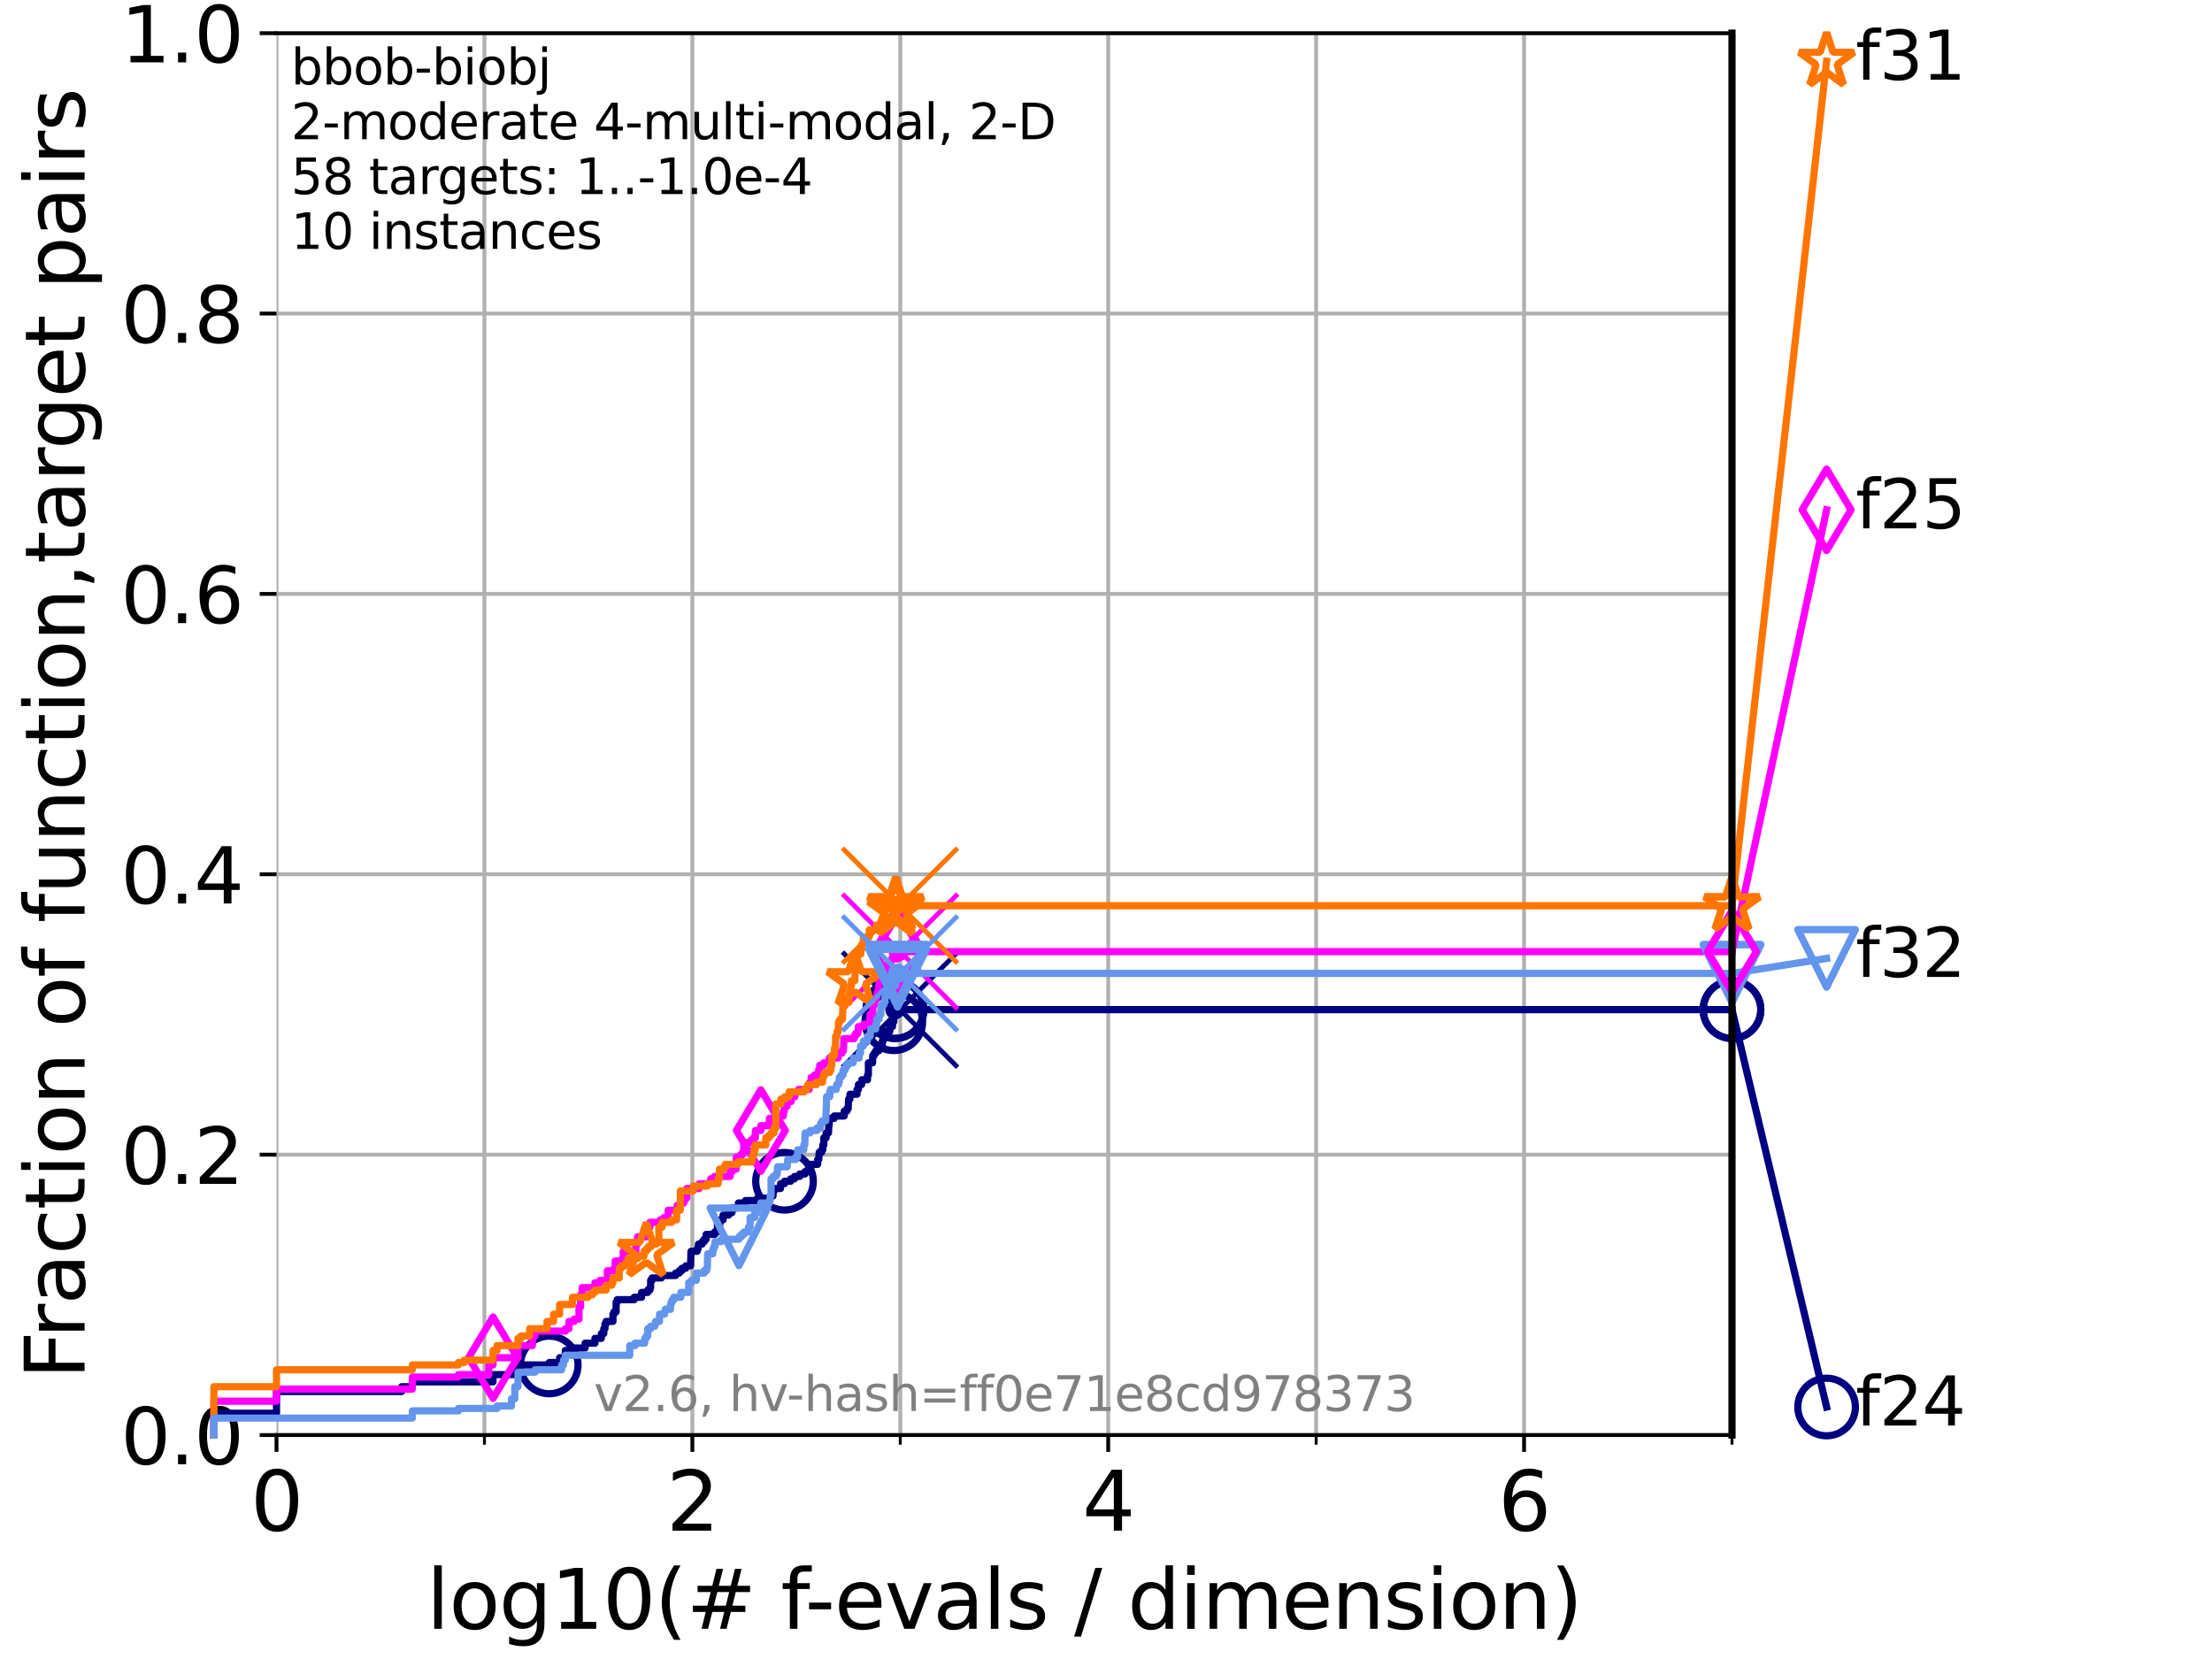 <?xml version="1.0" encoding="utf-8" standalone="no"?>
<!DOCTYPE svg PUBLIC "-//W3C//DTD SVG 1.1//EN"
  "http://www.w3.org/Graphics/SVG/1.1/DTD/svg11.dtd">
<svg xmlns:xlink="http://www.w3.org/1999/xlink" width="460.8pt" height="345.6pt" viewBox="0 0 460.8 345.6" xmlns="http://www.w3.org/2000/svg" version="1.1">
 <defs>
  <style type="text/css">*{stroke-linejoin: round; stroke-linecap: butt}</style>
 </defs>
 <g id="figure_1">
  <g id="patch_1">
   <path d="M 0 345.6 
L 460.8 345.6 
L 460.8 0 
L 0 0 
z
" style="fill: #ffffff"/>
  </g>
  <g id="axes_1">
   <g id="patch_2">
    <path d="M 57.6 298.944 
L 360.806 298.944 
L 360.806 6.912 
L 57.6 6.912 
z
" style="fill: #ffffff"/>
   </g>
   <g id="matplotlib.axis_1">
    <g id="xtick_1">
     <g id="line2d_1">
      <path d="M 57.6 298.944 
L 57.6 6.912 
" clip-path="url(#pc2b9565232)" style="fill: none; stroke: #b0b0b0; stroke-width: 0.8; stroke-linecap: square"/>
     </g>
     <g id="line2d_2">
      <defs>
       <path id="mca1704f9f5" d="M 0 0 
L 0 3.5 
" style="stroke: #000000; stroke-width: 0.8"/>
      </defs>
      <g>
       <use xlink:href="#mca1704f9f5" x="57.6" y="298.944" style="stroke: #000000; stroke-width: 0.8"/>
      </g>
     </g>
     <g id="text_1">
      <!-- 0 -->
      <g transform="translate(52.192 318.861) scale(0.17 -0.17)">
       <defs>
        <path id="DejaVuSans-30" d="M 2034 4250 
Q 1547 4250 1301 3770 
Q 1056 3291 1056 2328 
Q 1056 1369 1301 889 
Q 1547 409 2034 409 
Q 2525 409 2770 889 
Q 3016 1369 3016 2328 
Q 3016 3291 2770 3770 
Q 2525 4250 2034 4250 
z
M 2034 4750 
Q 2819 4750 3233 4129 
Q 3647 3509 3647 2328 
Q 3647 1150 3233 529 
Q 2819 -91 2034 -91 
Q 1250 -91 836 529 
Q 422 1150 422 2328 
Q 422 3509 836 4129 
Q 1250 4750 2034 4750 
z
" transform="scale(0.016)"/>
       </defs>
       <use xlink:href="#DejaVuSans-30"/>
      </g>
     </g>
    </g>
    <g id="xtick_2">
     <g id="line2d_3">
      <path d="M 144.23 298.944 
L 144.23 6.912 
" clip-path="url(#pc2b9565232)" style="fill: none; stroke: #b0b0b0; stroke-width: 0.8; stroke-linecap: square"/>
     </g>
     <g id="line2d_4">
      <g>
       <use xlink:href="#mca1704f9f5" x="144.23" y="298.944" style="stroke: #000000; stroke-width: 0.8"/>
      </g>
     </g>
     <g id="text_2">
      <!-- 2 -->
      <g transform="translate(138.822 318.861) scale(0.17 -0.17)">
       <defs>
        <path id="DejaVuSans-32" d="M 1228 531 
L 3431 531 
L 3431 0 
L 469 0 
L 469 531 
Q 828 903 1448 1529 
Q 2069 2156 2228 2338 
Q 2531 2678 2651 2914 
Q 2772 3150 2772 3378 
Q 2772 3750 2511 3984 
Q 2250 4219 1831 4219 
Q 1534 4219 1204 4116 
Q 875 4013 500 3803 
L 500 4441 
Q 881 4594 1212 4672 
Q 1544 4750 1819 4750 
Q 2544 4750 2975 4387 
Q 3406 4025 3406 3419 
Q 3406 3131 3298 2873 
Q 3191 2616 2906 2266 
Q 2828 2175 2409 1742 
Q 1991 1309 1228 531 
z
" transform="scale(0.016)"/>
       </defs>
       <use xlink:href="#DejaVuSans-32"/>
      </g>
     </g>
    </g>
    <g id="xtick_3">
     <g id="line2d_5">
      <path d="M 230.861 298.944 
L 230.861 6.912 
" clip-path="url(#pc2b9565232)" style="fill: none; stroke: #b0b0b0; stroke-width: 0.8; stroke-linecap: square"/>
     </g>
     <g id="line2d_6">
      <g>
       <use xlink:href="#mca1704f9f5" x="230.861" y="298.944" style="stroke: #000000; stroke-width: 0.8"/>
      </g>
     </g>
     <g id="text_3">
      <!-- 4 -->
      <g transform="translate(225.453 318.861) scale(0.17 -0.17)">
       <defs>
        <path id="DejaVuSans-34" d="M 2419 4116 
L 825 1625 
L 2419 1625 
L 2419 4116 
z
M 2253 4666 
L 3047 4666 
L 3047 1625 
L 3713 1625 
L 3713 1100 
L 3047 1100 
L 3047 0 
L 2419 0 
L 2419 1100 
L 313 1100 
L 313 1709 
L 2253 4666 
z
" transform="scale(0.016)"/>
       </defs>
       <use xlink:href="#DejaVuSans-34"/>
      </g>
     </g>
    </g>
    <g id="xtick_4">
     <g id="line2d_7">
      <path d="M 317.491 298.944 
L 317.491 6.912 
" clip-path="url(#pc2b9565232)" style="fill: none; stroke: #b0b0b0; stroke-width: 0.8; stroke-linecap: square"/>
     </g>
     <g id="line2d_8">
      <g>
       <use xlink:href="#mca1704f9f5" x="317.491" y="298.944" style="stroke: #000000; stroke-width: 0.8"/>
      </g>
     </g>
     <g id="text_4">
      <!-- 6 -->
      <g transform="translate(312.083 318.861) scale(0.17 -0.17)">
       <defs>
        <path id="DejaVuSans-36" d="M 2113 2584 
Q 1688 2584 1439 2293 
Q 1191 2003 1191 1497 
Q 1191 994 1439 701 
Q 1688 409 2113 409 
Q 2538 409 2786 701 
Q 3034 994 3034 1497 
Q 3034 2003 2786 2293 
Q 2538 2584 2113 2584 
z
M 3366 4563 
L 3366 3988 
Q 3128 4100 2886 4159 
Q 2644 4219 2406 4219 
Q 1781 4219 1451 3797 
Q 1122 3375 1075 2522 
Q 1259 2794 1537 2939 
Q 1816 3084 2150 3084 
Q 2853 3084 3261 2657 
Q 3669 2231 3669 1497 
Q 3669 778 3244 343 
Q 2819 -91 2113 -91 
Q 1303 -91 875 529 
Q 447 1150 447 2328 
Q 447 3434 972 4092 
Q 1497 4750 2381 4750 
Q 2619 4750 2861 4703 
Q 3103 4656 3366 4563 
z
" transform="scale(0.016)"/>
       </defs>
       <use xlink:href="#DejaVuSans-36"/>
      </g>
     </g>
    </g>
    <g id="xtick_5">
     <g id="line2d_9">
      <path d="M 100.915 298.944 
L 100.915 6.912 
" clip-path="url(#pc2b9565232)" style="fill: none; stroke: #b0b0b0; stroke-width: 0.8; stroke-linecap: square"/>
     </g>
     <g id="line2d_10">
      <defs>
       <path id="mbc0bf758b1" d="M 0 0 
L 0 2 
" style="stroke: #000000; stroke-width: 0.6"/>
      </defs>
      <g>
       <use xlink:href="#mbc0bf758b1" x="100.915" y="298.944" style="stroke: #000000; stroke-width: 0.6"/>
      </g>
     </g>
    </g>
    <g id="xtick_6">
     <g id="line2d_11">
      <path d="M 187.546 298.944 
L 187.546 6.912 
" clip-path="url(#pc2b9565232)" style="fill: none; stroke: #b0b0b0; stroke-width: 0.8; stroke-linecap: square"/>
     </g>
     <g id="line2d_12">
      <g>
       <use xlink:href="#mbc0bf758b1" x="187.546" y="298.944" style="stroke: #000000; stroke-width: 0.6"/>
      </g>
     </g>
    </g>
    <g id="xtick_7">
     <g id="line2d_13">
      <path d="M 274.176 298.944 
L 274.176 6.912 
" clip-path="url(#pc2b9565232)" style="fill: none; stroke: #b0b0b0; stroke-width: 0.8; stroke-linecap: square"/>
     </g>
     <g id="line2d_14">
      <g>
       <use xlink:href="#mbc0bf758b1" x="274.176" y="298.944" style="stroke: #000000; stroke-width: 0.6"/>
      </g>
     </g>
    </g>
    <g id="xtick_8">
     <g id="line2d_15">
      <path d="M 360.806 298.944 
L 360.806 6.912 
" clip-path="url(#pc2b9565232)" style="fill: none; stroke: #b0b0b0; stroke-width: 0.8; stroke-linecap: square"/>
     </g>
     <g id="line2d_16">
      <g>
       <use xlink:href="#mbc0bf758b1" x="360.806" y="298.944" style="stroke: #000000; stroke-width: 0.6"/>
      </g>
     </g>
    </g>
    <g id="text_5">
     <!-- log10(# f-evals / dimension) -->
     <g transform="translate(88.823 339.314) scale(0.17 -0.17)">
      <defs>
       <path id="DejaVuSans-6c" d="M 603 4863 
L 1178 4863 
L 1178 0 
L 603 0 
L 603 4863 
z
" transform="scale(0.016)"/>
       <path id="DejaVuSans-6f" d="M 1959 3097 
Q 1497 3097 1228 2736 
Q 959 2375 959 1747 
Q 959 1119 1226 758 
Q 1494 397 1959 397 
Q 2419 397 2687 759 
Q 2956 1122 2956 1747 
Q 2956 2369 2687 2733 
Q 2419 3097 1959 3097 
z
M 1959 3584 
Q 2709 3584 3137 3096 
Q 3566 2609 3566 1747 
Q 3566 888 3137 398 
Q 2709 -91 1959 -91 
Q 1206 -91 779 398 
Q 353 888 353 1747 
Q 353 2609 779 3096 
Q 1206 3584 1959 3584 
z
" transform="scale(0.016)"/>
       <path id="DejaVuSans-67" d="M 2906 1791 
Q 2906 2416 2648 2759 
Q 2391 3103 1925 3103 
Q 1463 3103 1205 2759 
Q 947 2416 947 1791 
Q 947 1169 1205 825 
Q 1463 481 1925 481 
Q 2391 481 2648 825 
Q 2906 1169 2906 1791 
z
M 3481 434 
Q 3481 -459 3084 -895 
Q 2688 -1331 1869 -1331 
Q 1566 -1331 1297 -1286 
Q 1028 -1241 775 -1147 
L 775 -588 
Q 1028 -725 1275 -790 
Q 1522 -856 1778 -856 
Q 2344 -856 2625 -561 
Q 2906 -266 2906 331 
L 2906 616 
Q 2728 306 2450 153 
Q 2172 0 1784 0 
Q 1141 0 747 490 
Q 353 981 353 1791 
Q 353 2603 747 3093 
Q 1141 3584 1784 3584 
Q 2172 3584 2450 3431 
Q 2728 3278 2906 2969 
L 2906 3500 
L 3481 3500 
L 3481 434 
z
" transform="scale(0.016)"/>
       <path id="DejaVuSans-31" d="M 794 531 
L 1825 531 
L 1825 4091 
L 703 3866 
L 703 4441 
L 1819 4666 
L 2450 4666 
L 2450 531 
L 3481 531 
L 3481 0 
L 794 0 
L 794 531 
z
" transform="scale(0.016)"/>
       <path id="DejaVuSans-28" d="M 1984 4856 
Q 1566 4138 1362 3434 
Q 1159 2731 1159 2009 
Q 1159 1288 1364 580 
Q 1569 -128 1984 -844 
L 1484 -844 
Q 1016 -109 783 600 
Q 550 1309 550 2009 
Q 550 2706 781 3412 
Q 1013 4119 1484 4856 
L 1984 4856 
z
" transform="scale(0.016)"/>
       <path id="DejaVuSans-23" d="M 3272 2816 
L 2363 2816 
L 2100 1772 
L 3016 1772 
L 3272 2816 
z
M 2803 4594 
L 2478 3297 
L 3391 3297 
L 3719 4594 
L 4219 4594 
L 3897 3297 
L 4872 3297 
L 4872 2816 
L 3775 2816 
L 3519 1772 
L 4513 1772 
L 4513 1294 
L 3397 1294 
L 3072 0 
L 2572 0 
L 2894 1294 
L 1978 1294 
L 1656 0 
L 1153 0 
L 1478 1294 
L 494 1294 
L 494 1772 
L 1594 1772 
L 1856 2816 
L 850 2816 
L 850 3297 
L 1978 3297 
L 2297 4594 
L 2803 4594 
z
" transform="scale(0.016)"/>
       <path id="DejaVuSans-20" transform="scale(0.016)"/>
       <path id="DejaVuSans-66" d="M 2375 4863 
L 2375 4384 
L 1825 4384 
Q 1516 4384 1395 4259 
Q 1275 4134 1275 3809 
L 1275 3500 
L 2222 3500 
L 2222 3053 
L 1275 3053 
L 1275 0 
L 697 0 
L 697 3053 
L 147 3053 
L 147 3500 
L 697 3500 
L 697 3744 
Q 697 4328 969 4595 
Q 1241 4863 1831 4863 
L 2375 4863 
z
" transform="scale(0.016)"/>
       <path id="DejaVuSans-2d" d="M 313 2009 
L 1997 2009 
L 1997 1497 
L 313 1497 
L 313 2009 
z
" transform="scale(0.016)"/>
       <path id="DejaVuSans-65" d="M 3597 1894 
L 3597 1613 
L 953 1613 
Q 991 1019 1311 708 
Q 1631 397 2203 397 
Q 2534 397 2845 478 
Q 3156 559 3463 722 
L 3463 178 
Q 3153 47 2828 -22 
Q 2503 -91 2169 -91 
Q 1331 -91 842 396 
Q 353 884 353 1716 
Q 353 2575 817 3079 
Q 1281 3584 2069 3584 
Q 2775 3584 3186 3129 
Q 3597 2675 3597 1894 
z
M 3022 2063 
Q 3016 2534 2758 2815 
Q 2500 3097 2075 3097 
Q 1594 3097 1305 2825 
Q 1016 2553 972 2059 
L 3022 2063 
z
" transform="scale(0.016)"/>
       <path id="DejaVuSans-76" d="M 191 3500 
L 800 3500 
L 1894 563 
L 2988 3500 
L 3597 3500 
L 2284 0 
L 1503 0 
L 191 3500 
z
" transform="scale(0.016)"/>
       <path id="DejaVuSans-61" d="M 2194 1759 
Q 1497 1759 1228 1600 
Q 959 1441 959 1056 
Q 959 750 1161 570 
Q 1363 391 1709 391 
Q 2188 391 2477 730 
Q 2766 1069 2766 1631 
L 2766 1759 
L 2194 1759 
z
M 3341 1997 
L 3341 0 
L 2766 0 
L 2766 531 
Q 2569 213 2275 61 
Q 1981 -91 1556 -91 
Q 1019 -91 701 211 
Q 384 513 384 1019 
Q 384 1609 779 1909 
Q 1175 2209 1959 2209 
L 2766 2209 
L 2766 2266 
Q 2766 2663 2505 2880 
Q 2244 3097 1772 3097 
Q 1472 3097 1187 3025 
Q 903 2953 641 2809 
L 641 3341 
Q 956 3463 1253 3523 
Q 1550 3584 1831 3584 
Q 2591 3584 2966 3190 
Q 3341 2797 3341 1997 
z
" transform="scale(0.016)"/>
       <path id="DejaVuSans-73" d="M 2834 3397 
L 2834 2853 
Q 2591 2978 2328 3040 
Q 2066 3103 1784 3103 
Q 1356 3103 1142 2972 
Q 928 2841 928 2578 
Q 928 2378 1081 2264 
Q 1234 2150 1697 2047 
L 1894 2003 
Q 2506 1872 2764 1633 
Q 3022 1394 3022 966 
Q 3022 478 2636 193 
Q 2250 -91 1575 -91 
Q 1294 -91 989 -36 
Q 684 19 347 128 
L 347 722 
Q 666 556 975 473 
Q 1284 391 1588 391 
Q 1994 391 2212 530 
Q 2431 669 2431 922 
Q 2431 1156 2273 1281 
Q 2116 1406 1581 1522 
L 1381 1569 
Q 847 1681 609 1914 
Q 372 2147 372 2553 
Q 372 3047 722 3315 
Q 1072 3584 1716 3584 
Q 2034 3584 2315 3537 
Q 2597 3491 2834 3397 
z
" transform="scale(0.016)"/>
       <path id="DejaVuSans-2f" d="M 1625 4666 
L 2156 4666 
L 531 -594 
L 0 -594 
L 1625 4666 
z
" transform="scale(0.016)"/>
       <path id="DejaVuSans-64" d="M 2906 2969 
L 2906 4863 
L 3481 4863 
L 3481 0 
L 2906 0 
L 2906 525 
Q 2725 213 2448 61 
Q 2172 -91 1784 -91 
Q 1150 -91 751 415 
Q 353 922 353 1747 
Q 353 2572 751 3078 
Q 1150 3584 1784 3584 
Q 2172 3584 2448 3432 
Q 2725 3281 2906 2969 
z
M 947 1747 
Q 947 1113 1208 752 
Q 1469 391 1925 391 
Q 2381 391 2643 752 
Q 2906 1113 2906 1747 
Q 2906 2381 2643 2742 
Q 2381 3103 1925 3103 
Q 1469 3103 1208 2742 
Q 947 2381 947 1747 
z
" transform="scale(0.016)"/>
       <path id="DejaVuSans-69" d="M 603 3500 
L 1178 3500 
L 1178 0 
L 603 0 
L 603 3500 
z
M 603 4863 
L 1178 4863 
L 1178 4134 
L 603 4134 
L 603 4863 
z
" transform="scale(0.016)"/>
       <path id="DejaVuSans-6d" d="M 3328 2828 
Q 3544 3216 3844 3400 
Q 4144 3584 4550 3584 
Q 5097 3584 5394 3201 
Q 5691 2819 5691 2113 
L 5691 0 
L 5113 0 
L 5113 2094 
Q 5113 2597 4934 2840 
Q 4756 3084 4391 3084 
Q 3944 3084 3684 2787 
Q 3425 2491 3425 1978 
L 3425 0 
L 2847 0 
L 2847 2094 
Q 2847 2600 2669 2842 
Q 2491 3084 2119 3084 
Q 1678 3084 1418 2786 
Q 1159 2488 1159 1978 
L 1159 0 
L 581 0 
L 581 3500 
L 1159 3500 
L 1159 2956 
Q 1356 3278 1631 3431 
Q 1906 3584 2284 3584 
Q 2666 3584 2933 3390 
Q 3200 3197 3328 2828 
z
" transform="scale(0.016)"/>
       <path id="DejaVuSans-6e" d="M 3513 2113 
L 3513 0 
L 2938 0 
L 2938 2094 
Q 2938 2591 2744 2837 
Q 2550 3084 2163 3084 
Q 1697 3084 1428 2787 
Q 1159 2491 1159 1978 
L 1159 0 
L 581 0 
L 581 3500 
L 1159 3500 
L 1159 2956 
Q 1366 3272 1645 3428 
Q 1925 3584 2291 3584 
Q 2894 3584 3203 3211 
Q 3513 2838 3513 2113 
z
" transform="scale(0.016)"/>
       <path id="DejaVuSans-29" d="M 513 4856 
L 1013 4856 
Q 1481 4119 1714 3412 
Q 1947 2706 1947 2009 
Q 1947 1309 1714 600 
Q 1481 -109 1013 -844 
L 513 -844 
Q 928 -128 1133 580 
Q 1338 1288 1338 2009 
Q 1338 2731 1133 3434 
Q 928 4138 513 4856 
z
" transform="scale(0.016)"/>
      </defs>
      <use xlink:href="#DejaVuSans-6c"/>
      <use xlink:href="#DejaVuSans-6f" x="27.783"/>
      <use xlink:href="#DejaVuSans-67" x="88.965"/>
      <use xlink:href="#DejaVuSans-31" x="152.441"/>
      <use xlink:href="#DejaVuSans-30" x="216.064"/>
      <use xlink:href="#DejaVuSans-28" x="279.688"/>
      <use xlink:href="#DejaVuSans-23" x="318.701"/>
      <use xlink:href="#DejaVuSans-20" x="402.49"/>
      <use xlink:href="#DejaVuSans-66" x="434.277"/>
      <use xlink:href="#DejaVuSans-2d" x="463.982"/>
      <use xlink:href="#DejaVuSans-65" x="500.066"/>
      <use xlink:href="#DejaVuSans-76" x="561.59"/>
      <use xlink:href="#DejaVuSans-61" x="620.77"/>
      <use xlink:href="#DejaVuSans-6c" x="682.049"/>
      <use xlink:href="#DejaVuSans-73" x="709.832"/>
      <use xlink:href="#DejaVuSans-20" x="761.932"/>
      <use xlink:href="#DejaVuSans-2f" x="793.719"/>
      <use xlink:href="#DejaVuSans-20" x="827.41"/>
      <use xlink:href="#DejaVuSans-64" x="859.197"/>
      <use xlink:href="#DejaVuSans-69" x="922.674"/>
      <use xlink:href="#DejaVuSans-6d" x="950.457"/>
      <use xlink:href="#DejaVuSans-65" x="1047.869"/>
      <use xlink:href="#DejaVuSans-6e" x="1109.393"/>
      <use xlink:href="#DejaVuSans-73" x="1172.771"/>
      <use xlink:href="#DejaVuSans-69" x="1224.871"/>
      <use xlink:href="#DejaVuSans-6f" x="1252.654"/>
      <use xlink:href="#DejaVuSans-6e" x="1313.836"/>
      <use xlink:href="#DejaVuSans-29" x="1377.215"/>
     </g>
    </g>
   </g>
   <g id="matplotlib.axis_2">
    <g id="ytick_1">
     <g id="line2d_17">
      <path d="M 57.6 298.944 
L 360.806 298.944 
" clip-path="url(#pc2b9565232)" style="fill: none; stroke: #b0b0b0; stroke-width: 0.8; stroke-linecap: square"/>
     </g>
     <g id="line2d_18">
      <defs>
       <path id="ma91b4b40ad" d="M 0 0 
L -3.5 0 
" style="stroke: #000000; stroke-width: 0.8"/>
      </defs>
      <g>
       <use xlink:href="#ma91b4b40ad" x="57.6" y="298.944" style="stroke: #000000; stroke-width: 0.8"/>
      </g>
     </g>
     <g id="text_6">
      <!-- 0.0 -->
      <g transform="translate(25.155 305.023) scale(0.16 -0.16)">
       <defs>
        <path id="DejaVuSans-2e" d="M 684 794 
L 1344 794 
L 1344 0 
L 684 0 
L 684 794 
z
" transform="scale(0.016)"/>
       </defs>
       <use xlink:href="#DejaVuSans-30"/>
       <use xlink:href="#DejaVuSans-2e" x="63.623"/>
       <use xlink:href="#DejaVuSans-30" x="95.41"/>
      </g>
     </g>
    </g>
    <g id="ytick_2">
     <g id="line2d_19">
      <path d="M 57.6 240.538 
L 360.806 240.538 
" clip-path="url(#pc2b9565232)" style="fill: none; stroke: #b0b0b0; stroke-width: 0.8; stroke-linecap: square"/>
     </g>
     <g id="line2d_20">
      <g>
       <use xlink:href="#ma91b4b40ad" x="57.6" y="240.538" style="stroke: #000000; stroke-width: 0.8"/>
      </g>
     </g>
     <g id="text_7">
      <!-- 0.2 -->
      <g transform="translate(25.155 246.616) scale(0.16 -0.16)">
       <use xlink:href="#DejaVuSans-30"/>
       <use xlink:href="#DejaVuSans-2e" x="63.623"/>
       <use xlink:href="#DejaVuSans-32" x="95.41"/>
      </g>
     </g>
    </g>
    <g id="ytick_3">
     <g id="line2d_21">
      <path d="M 57.6 182.131 
L 360.806 182.131 
" clip-path="url(#pc2b9565232)" style="fill: none; stroke: #b0b0b0; stroke-width: 0.8; stroke-linecap: square"/>
     </g>
     <g id="line2d_22">
      <g>
       <use xlink:href="#ma91b4b40ad" x="57.6" y="182.131" style="stroke: #000000; stroke-width: 0.8"/>
      </g>
     </g>
     <g id="text_8">
      <!-- 0.4 -->
      <g transform="translate(25.155 188.21) scale(0.16 -0.16)">
       <use xlink:href="#DejaVuSans-30"/>
       <use xlink:href="#DejaVuSans-2e" x="63.623"/>
       <use xlink:href="#DejaVuSans-34" x="95.41"/>
      </g>
     </g>
    </g>
    <g id="ytick_4">
     <g id="line2d_23">
      <path d="M 57.6 123.725 
L 360.806 123.725 
" clip-path="url(#pc2b9565232)" style="fill: none; stroke: #b0b0b0; stroke-width: 0.8; stroke-linecap: square"/>
     </g>
     <g id="line2d_24">
      <g>
       <use xlink:href="#ma91b4b40ad" x="57.6" y="123.725" style="stroke: #000000; stroke-width: 0.8"/>
      </g>
     </g>
     <g id="text_9">
      <!-- 0.6 -->
      <g transform="translate(25.155 129.804) scale(0.16 -0.16)">
       <use xlink:href="#DejaVuSans-30"/>
       <use xlink:href="#DejaVuSans-2e" x="63.623"/>
       <use xlink:href="#DejaVuSans-36" x="95.41"/>
      </g>
     </g>
    </g>
    <g id="ytick_5">
     <g id="line2d_25">
      <path d="M 57.6 65.318 
L 360.806 65.318 
" clip-path="url(#pc2b9565232)" style="fill: none; stroke: #b0b0b0; stroke-width: 0.8; stroke-linecap: square"/>
     </g>
     <g id="line2d_26">
      <g>
       <use xlink:href="#ma91b4b40ad" x="57.6" y="65.318" style="stroke: #000000; stroke-width: 0.8"/>
      </g>
     </g>
     <g id="text_10">
      <!-- 0.8 -->
      <g transform="translate(25.155 71.397) scale(0.16 -0.16)">
       <defs>
        <path id="DejaVuSans-38" d="M 2034 2216 
Q 1584 2216 1326 1975 
Q 1069 1734 1069 1313 
Q 1069 891 1326 650 
Q 1584 409 2034 409 
Q 2484 409 2743 651 
Q 3003 894 3003 1313 
Q 3003 1734 2745 1975 
Q 2488 2216 2034 2216 
z
M 1403 2484 
Q 997 2584 770 2862 
Q 544 3141 544 3541 
Q 544 4100 942 4425 
Q 1341 4750 2034 4750 
Q 2731 4750 3128 4425 
Q 3525 4100 3525 3541 
Q 3525 3141 3298 2862 
Q 3072 2584 2669 2484 
Q 3125 2378 3379 2068 
Q 3634 1759 3634 1313 
Q 3634 634 3220 271 
Q 2806 -91 2034 -91 
Q 1263 -91 848 271 
Q 434 634 434 1313 
Q 434 1759 690 2068 
Q 947 2378 1403 2484 
z
M 1172 3481 
Q 1172 3119 1398 2916 
Q 1625 2713 2034 2713 
Q 2441 2713 2670 2916 
Q 2900 3119 2900 3481 
Q 2900 3844 2670 4047 
Q 2441 4250 2034 4250 
Q 1625 4250 1398 4047 
Q 1172 3844 1172 3481 
z
" transform="scale(0.016)"/>
       </defs>
       <use xlink:href="#DejaVuSans-30"/>
       <use xlink:href="#DejaVuSans-2e" x="63.623"/>
       <use xlink:href="#DejaVuSans-38" x="95.41"/>
      </g>
     </g>
    </g>
    <g id="ytick_6">
     <g id="line2d_27">
      <path d="M 57.6 6.912 
L 360.806 6.912 
" clip-path="url(#pc2b9565232)" style="fill: none; stroke: #b0b0b0; stroke-width: 0.8; stroke-linecap: square"/>
     </g>
     <g id="line2d_28">
      <g>
       <use xlink:href="#ma91b4b40ad" x="57.6" y="6.912" style="stroke: #000000; stroke-width: 0.8"/>
      </g>
     </g>
     <g id="text_11">
      <!-- 1.0 -->
      <g transform="translate(25.155 12.991) scale(0.16 -0.16)">
       <use xlink:href="#DejaVuSans-31"/>
       <use xlink:href="#DejaVuSans-2e" x="63.623"/>
       <use xlink:href="#DejaVuSans-30" x="95.41"/>
      </g>
     </g>
    </g>
    <g id="text_12">
     <!-- Fraction of function,target pairs -->
     <g transform="translate(17.62 287.313) rotate(-90) scale(0.17 -0.17)">
      <defs>
       <path id="DejaVuSans-46" d="M 628 4666 
L 3309 4666 
L 3309 4134 
L 1259 4134 
L 1259 2759 
L 3109 2759 
L 3109 2228 
L 1259 2228 
L 1259 0 
L 628 0 
L 628 4666 
z
" transform="scale(0.016)"/>
       <path id="DejaVuSans-72" d="M 2631 2963 
Q 2534 3019 2420 3045 
Q 2306 3072 2169 3072 
Q 1681 3072 1420 2755 
Q 1159 2438 1159 1844 
L 1159 0 
L 581 0 
L 581 3500 
L 1159 3500 
L 1159 2956 
Q 1341 3275 1631 3429 
Q 1922 3584 2338 3584 
Q 2397 3584 2469 3576 
Q 2541 3569 2628 3553 
L 2631 2963 
z
" transform="scale(0.016)"/>
       <path id="DejaVuSans-63" d="M 3122 3366 
L 3122 2828 
Q 2878 2963 2633 3030 
Q 2388 3097 2138 3097 
Q 1578 3097 1268 2742 
Q 959 2388 959 1747 
Q 959 1106 1268 751 
Q 1578 397 2138 397 
Q 2388 397 2633 464 
Q 2878 531 3122 666 
L 3122 134 
Q 2881 22 2623 -34 
Q 2366 -91 2075 -91 
Q 1284 -91 818 406 
Q 353 903 353 1747 
Q 353 2603 823 3093 
Q 1294 3584 2113 3584 
Q 2378 3584 2631 3529 
Q 2884 3475 3122 3366 
z
" transform="scale(0.016)"/>
       <path id="DejaVuSans-74" d="M 1172 4494 
L 1172 3500 
L 2356 3500 
L 2356 3053 
L 1172 3053 
L 1172 1153 
Q 1172 725 1289 603 
Q 1406 481 1766 481 
L 2356 481 
L 2356 0 
L 1766 0 
Q 1100 0 847 248 
Q 594 497 594 1153 
L 594 3053 
L 172 3053 
L 172 3500 
L 594 3500 
L 594 4494 
L 1172 4494 
z
" transform="scale(0.016)"/>
       <path id="DejaVuSans-75" d="M 544 1381 
L 544 3500 
L 1119 3500 
L 1119 1403 
Q 1119 906 1312 657 
Q 1506 409 1894 409 
Q 2359 409 2629 706 
Q 2900 1003 2900 1516 
L 2900 3500 
L 3475 3500 
L 3475 0 
L 2900 0 
L 2900 538 
Q 2691 219 2414 64 
Q 2138 -91 1772 -91 
Q 1169 -91 856 284 
Q 544 659 544 1381 
z
M 1991 3584 
L 1991 3584 
z
" transform="scale(0.016)"/>
       <path id="DejaVuSans-2c" d="M 750 794 
L 1409 794 
L 1409 256 
L 897 -744 
L 494 -744 
L 750 256 
L 750 794 
z
" transform="scale(0.016)"/>
       <path id="DejaVuSans-70" d="M 1159 525 
L 1159 -1331 
L 581 -1331 
L 581 3500 
L 1159 3500 
L 1159 2969 
Q 1341 3281 1617 3432 
Q 1894 3584 2278 3584 
Q 2916 3584 3314 3078 
Q 3713 2572 3713 1747 
Q 3713 922 3314 415 
Q 2916 -91 2278 -91 
Q 1894 -91 1617 61 
Q 1341 213 1159 525 
z
M 3116 1747 
Q 3116 2381 2855 2742 
Q 2594 3103 2138 3103 
Q 1681 3103 1420 2742 
Q 1159 2381 1159 1747 
Q 1159 1113 1420 752 
Q 1681 391 2138 391 
Q 2594 391 2855 752 
Q 3116 1113 3116 1747 
z
" transform="scale(0.016)"/>
      </defs>
      <use xlink:href="#DejaVuSans-46"/>
      <use xlink:href="#DejaVuSans-72" x="50.27"/>
      <use xlink:href="#DejaVuSans-61" x="91.383"/>
      <use xlink:href="#DejaVuSans-63" x="152.662"/>
      <use xlink:href="#DejaVuSans-74" x="207.643"/>
      <use xlink:href="#DejaVuSans-69" x="246.852"/>
      <use xlink:href="#DejaVuSans-6f" x="274.635"/>
      <use xlink:href="#DejaVuSans-6e" x="335.816"/>
      <use xlink:href="#DejaVuSans-20" x="399.195"/>
      <use xlink:href="#DejaVuSans-6f" x="430.982"/>
      <use xlink:href="#DejaVuSans-66" x="492.164"/>
      <use xlink:href="#DejaVuSans-20" x="527.369"/>
      <use xlink:href="#DejaVuSans-66" x="559.156"/>
      <use xlink:href="#DejaVuSans-75" x="594.361"/>
      <use xlink:href="#DejaVuSans-6e" x="657.74"/>
      <use xlink:href="#DejaVuSans-63" x="721.119"/>
      <use xlink:href="#DejaVuSans-74" x="776.1"/>
      <use xlink:href="#DejaVuSans-69" x="815.309"/>
      <use xlink:href="#DejaVuSans-6f" x="843.092"/>
      <use xlink:href="#DejaVuSans-6e" x="904.273"/>
      <use xlink:href="#DejaVuSans-2c" x="967.652"/>
      <use xlink:href="#DejaVuSans-74" x="999.439"/>
      <use xlink:href="#DejaVuSans-61" x="1038.648"/>
      <use xlink:href="#DejaVuSans-72" x="1099.928"/>
      <use xlink:href="#DejaVuSans-67" x="1139.291"/>
      <use xlink:href="#DejaVuSans-65" x="1202.768"/>
      <use xlink:href="#DejaVuSans-74" x="1264.291"/>
      <use xlink:href="#DejaVuSans-20" x="1303.5"/>
      <use xlink:href="#DejaVuSans-70" x="1335.287"/>
      <use xlink:href="#DejaVuSans-61" x="1398.764"/>
      <use xlink:href="#DejaVuSans-69" x="1460.043"/>
      <use xlink:href="#DejaVuSans-72" x="1487.826"/>
      <use xlink:href="#DejaVuSans-73" x="1528.939"/>
     </g>
    </g>
   </g>
   <g id="line2d_29">
    <defs>
     <path id="mf467825974" d="M 0 1.5 
C 0.398 1.5 0.779 1.342 1.061 1.061 
C 1.342 0.779 1.5 0.398 1.5 0 
C 1.5 -0.398 1.342 -0.779 1.061 -1.061 
C 0.779 -1.342 0.398 -1.5 0 -1.5 
C -0.398 -1.5 -0.779 -1.342 -1.061 -1.061 
C -1.342 -0.779 -1.5 -0.398 -1.5 0 
C -1.5 0.398 -1.342 0.779 -1.061 1.061 
C -0.779 1.342 -0.398 1.5 0 1.5 
z
" style="stroke: #000080"/>
    </defs>
    <g>
     <use xlink:href="#mf467825974" x="186.442" y="210.327" style="fill: #000080; stroke: #000080"/>
     <use xlink:href="#mf467825974" x="186.442" y="210.327" style="fill: #000080; stroke: #000080"/>
    </g>
   </g>
   <g id="line2d_30">
    <path d="M 44.561 298.944 
L 44.561 294.412 
L 57.6 294.412 
L 57.6 289.881 
L 83.678 289.881 
L 83.678 288.874 
L 85.894 288.874 
L 85.894 287.867 
L 102.708 287.867 
L 102.708 286.356 
L 107.245 286.356 
L 107.245 284.342 
L 114.419 284.342 
L 114.419 283.839 
L 116.584 283.839 
L 116.584 282.832 
L 117.772 282.832 
L 117.772 281.321 
L 119.248 281.321 
L 119.248 280.818 
L 121.893 280.818 
L 121.893 279.811 
L 123.936 279.811 
L 123.936 278.804 
L 125.271 278.804 
L 125.271 277.797 
L 125.779 277.797 
L 125.779 276.79 
L 126.029 276.79 
L 126.029 275.783 
L 126.275 275.783 
L 126.275 275.279 
L 127.686 275.279 
L 127.686 273.769 
L 127.911 273.769 
L 127.911 273.265 
L 128.354 273.265 
L 128.354 271.251 
L 128.571 271.251 
L 128.571 270.748 
L 132.109 270.748 
L 132.109 270.244 
L 133.656 270.244 
L 133.656 269.237 
L 134.932 269.237 
L 134.932 268.734 
L 135.389 268.734 
L 135.389 268.23 
L 135.539 268.23 
L 135.539 266.72 
L 135.835 266.72 
L 135.835 266.216 
L 137.788 266.216 
L 137.788 265.713 
L 140.725 265.713 
L 140.725 265.209 
L 141.502 265.209 
L 141.502 264.706 
L 142.038 264.706 
L 142.038 264.202 
L 142.865 264.202 
L 142.865 263.699 
L 143.85 263.699 
L 143.946 260.678 
L 145.238 260.678 
L 145.238 260.174 
L 145.415 260.174 
L 145.503 259.167 
L 146.278 259.167 
L 146.278 258.664 
L 146.695 258.664 
L 146.695 258.16 
L 147.103 258.16 
L 147.103 257.153 
L 148.874 257.153 
L 148.874 256.65 
L 149.453 256.65 
L 149.453 255.139 
L 149.945 255.139 
L 149.945 254.132 
L 150.627 254.132 
L 150.627 253.125 
L 151.795 253.125 
L 151.795 252.622 
L 152.475 252.622 
L 152.475 252.118 
L 152.596 252.118 
L 152.596 251.615 
L 153.821 251.615 
L 153.821 250.608 
L 155.288 250.608 
L 155.288 250.104 
L 157.78 250.104 
L 157.78 249.601 
L 160.463 249.601 
L 160.463 249.097 
L 161.049 249.097 
L 161.049 248.09 
L 161.278 248.09 
L 161.278 247.587 
L 162.599 247.587 
L 162.599 246.58 
L 163.43 246.58 
L 163.43 246.076 
L 164.708 246.076 
L 164.708 245.573 
L 165.514 245.573 
L 165.514 245.069 
L 166.604 245.069 
L 166.604 244.566 
L 167.689 244.566 
L 167.689 244.062 
L 168.431 244.062 
L 168.431 243.055 
L 168.969 243.055 
L 168.969 242.552 
L 170.332 242.552 
L 170.332 241.545 
L 170.566 241.545 
L 170.658 240.034 
L 171.159 240.034 
L 171.159 239.531 
L 171.405 239.531 
L 171.405 238.524 
L 171.625 238.524 
L 171.625 237.013 
L 172.102 237.013 
L 172.102 236.006 
L 172.587 236.006 
L 172.649 234.496 
L 172.712 234.496 
L 172.815 232.985 
L 173.758 232.985 
L 173.758 232.482 
L 175.867 232.482 
L 175.867 231.475 
L 176.402 231.475 
L 176.402 230.971 
L 176.689 230.971 
L 176.789 228.957 
L 177.054 228.957 
L 177.054 227.95 
L 178.538 227.95 
L 178.538 226.943 
L 178.824 226.943 
L 178.824 225.936 
L 179.485 225.936 
L 179.529 224.929 
L 180.728 224.929 
L 180.728 223.922 
L 180.903 223.922 
L 180.903 221.404 
L 181.779 221.404 
L 181.792 219.894 
L 182.121 219.894 
L 182.121 219.39 
L 182.445 219.39 
L 182.445 218.887 
L 183.087 218.887 
L 183.087 218.383 
L 183.442 218.383 
L 183.442 217.88 
L 183.789 217.88 
L 183.789 216.873 
L 183.961 216.873 
L 183.961 215.866 
L 184.488 215.866 
L 184.488 214.859 
L 185.364 214.859 
L 185.364 213.852 
L 185.926 213.852 
L 185.926 212.845 
L 186.201 212.845 
L 186.231 210.831 
L 186.442 210.831 
L 186.442 210.327 
L 360.806 210.327 
L 360.806 210.327 
" style="fill: none; stroke: #000080; stroke-width: 1.5; stroke-linecap: square"/>
   </g>
   <g id="line2d_31">
    <defs>
     <path id="m404da92c8f" d="M 0 6 
C 1.591 6 3.117 5.368 4.243 4.243 
C 5.368 3.117 6 1.591 6 0 
C 6 -1.591 5.368 -3.117 4.243 -4.243 
C 3.117 -5.368 1.591 -6 0 -6 
C -1.591 -6 -3.117 -5.368 -4.243 -4.243 
C -5.368 -3.117 -6 -1.591 -6 0 
C -6 1.591 -5.368 3.117 -4.243 4.243 
C -3.117 5.368 -1.591 6 0 6 
z
" style="stroke: #000080; stroke-width: 1.5"/>
    </defs>
    <g>
     <use xlink:href="#m404da92c8f" x="114.419" y="284.342" style="fill-opacity: 0; stroke: #000080; stroke-width: 1.5"/>
     <use xlink:href="#m404da92c8f" x="163.43" y="246.076" style="fill-opacity: 0; stroke: #000080; stroke-width: 1.5"/>
     <use xlink:href="#m404da92c8f" x="186.201" y="212.845" style="fill-opacity: 0; stroke: #000080; stroke-width: 1.5"/>
     <use xlink:href="#m404da92c8f" x="186.442" y="210.327" style="fill-opacity: 0; stroke: #000080; stroke-width: 1.5"/>
     <use xlink:href="#m404da92c8f" x="186.442" y="210.327" style="fill-opacity: 0; stroke: #000080; stroke-width: 1.5"/>
     <use xlink:href="#m404da92c8f" x="360.806" y="210.327" style="fill-opacity: 0; stroke: #000080; stroke-width: 1.5"/>
    </g>
   </g>
   <g id="line2d_32">
    <path style="fill: none; stroke: #000080; stroke-width: 1.5; stroke-linecap: square"/>
    <g/>
   </g>
   <g id="line2d_33">
    <path d="M 187.489 210.327 
" clip-path="url(#pc2b9565232)" style="fill: none; stroke: #000080; stroke-width: 1.5; stroke-linecap: square"/>
    <defs>
     <path id="md5166b98ed" d="M -12 12 
L 12 -12 
M -12 -12 
L 12 12 
" style="stroke: #000080"/>
    </defs>
    <g clip-path="url(#pc2b9565232)">
     <use xlink:href="#md5166b98ed" x="187.489" y="210.327" style="fill: #000080; stroke: #000080"/>
    </g>
   </g>
   <g id="line2d_34">
    <defs>
     <path id="mb9664eb8d0" d="M 0 1.5 
C 0.398 1.5 0.779 1.342 1.061 1.061 
C 1.342 0.779 1.5 0.398 1.5 0 
C 1.5 -0.398 1.342 -0.779 1.061 -1.061 
C 0.779 -1.342 0.398 -1.5 0 -1.5 
C -0.398 -1.5 -0.779 -1.342 -1.061 -1.061 
C -1.342 -0.779 -1.5 -0.398 -1.5 0 
C -1.5 0.398 -1.342 0.779 -1.061 1.061 
C -0.779 1.342 -0.398 1.5 0 1.5 
z
" style="stroke: #ff00ff"/>
    </defs>
    <g>
     <use xlink:href="#mb9664eb8d0" x="187.156" y="198.243" style="fill: #ff00ff; stroke: #ff00ff"/>
     <use xlink:href="#mb9664eb8d0" x="187.156" y="198.243" style="fill: #ff00ff; stroke: #ff00ff"/>
    </g>
   </g>
   <g id="line2d_35">
    <path d="M 44.561 298.944 
L 44.561 291.895 
L 57.6 291.895 
L 57.6 289.377 
L 85.894 289.377 
L 85.894 286.86 
L 95.503 286.86 
L 95.503 286.356 
L 101.833 286.356 
L 101.833 284.342 
L 102.708 284.342 
L 102.708 282.832 
L 107.905 282.832 
L 107.905 280.314 
L 110.897 280.314 
L 110.897 278.3 
L 111.442 278.3 
L 111.442 277.293 
L 117.772 277.293 
L 117.772 276.79 
L 118.525 276.79 
L 118.525 275.279 
L 119.6 275.279 
L 119.6 274.776 
L 120.617 274.776 
L 120.617 272.258 
L 120.944 272.258 
L 120.944 269.741 
L 121.266 269.741 
L 121.266 268.23 
L 123.936 268.23 
L 123.936 267.223 
L 125.012 267.223 
L 125.012 266.72 
L 126.517 266.72 
L 126.517 264.706 
L 127.911 264.706 
L 127.911 264.202 
L 128.134 264.202 
L 128.134 262.692 
L 129.623 262.692 
L 129.623 262.188 
L 129.826 262.188 
L 129.826 260.678 
L 132.464 260.678 
L 132.464 259.167 
L 132.812 259.167 
L 132.812 257.657 
L 134.621 257.657 
L 134.621 257.153 
L 134.777 257.153 
L 134.777 256.146 
L 134.932 256.146 
L 134.932 255.643 
L 135.389 255.643 
L 135.389 254.636 
L 137.521 254.636 
L 137.521 254.132 
L 138.31 254.132 
L 138.31 253.629 
L 139.191 253.629 
L 139.191 252.118 
L 141.062 252.118 
L 141.062 251.111 
L 141.718 251.111 
L 141.718 250.608 
L 142.456 250.608 
L 142.456 250.104 
L 142.662 250.104 
L 142.662 249.601 
L 143.066 249.601 
L 143.066 247.587 
L 145.678 247.587 
L 145.678 246.58 
L 148.048 246.58 
L 148.048 245.573 
L 148.801 245.573 
L 148.801 245.069 
L 152.107 245.069 
L 152.107 244.062 
L 152.535 244.062 
L 152.535 243.559 
L 153.364 243.559 
L 153.364 241.041 
L 154.268 241.041 
L 154.268 240.538 
L 154.704 240.538 
L 154.704 240.034 
L 154.918 240.034 
L 154.918 238.02 
L 156.453 238.02 
L 156.453 237.517 
L 156.985 237.517 
L 156.985 237.013 
L 157.363 237.013 
L 157.363 235.503 
L 158.498 235.503 
L 158.498 234.496 
L 160.263 234.496 
L 160.263 232.985 
L 161.617 232.985 
L 161.617 232.482 
L 163.192 232.482 
L 163.192 231.475 
L 163.397 231.475 
L 163.397 230.468 
L 163.965 230.468 
L 163.965 229.461 
L 164.834 229.461 
L 164.834 228.454 
L 165.605 228.454 
L 165.605 227.447 
L 166.374 227.447 
L 166.374 226.943 
L 168.56 226.943 
L 168.56 225.936 
L 168.715 225.936 
L 168.715 225.432 
L 168.994 225.432 
L 168.994 224.425 
L 169.712 224.425 
L 169.712 223.922 
L 170.519 223.922 
L 170.519 222.915 
L 170.773 222.915 
L 170.773 221.908 
L 171.603 221.908 
L 171.603 221.404 
L 172.774 221.404 
L 172.774 220.397 
L 174.6 220.397 
L 174.6 219.39 
L 175.388 219.39 
L 175.388 218.887 
L 175.709 218.887 
L 175.797 216.369 
L 177.92 216.369 
L 177.92 215.866 
L 178.17 215.866 
L 178.17 215.362 
L 178.659 215.362 
L 178.659 214.859 
L 178.809 214.859 
L 178.809 213.852 
L 179.956 213.852 
L 179.956 213.348 
L 181.169 213.348 
L 181.248 211.334 
L 181.818 211.334 
L 181.83 209.32 
L 182.159 209.32 
L 182.159 208.313 
L 182.519 208.313 
L 182.519 207.81 
L 182.69 207.81 
L 182.69 206.803 
L 183.016 206.803 
L 183.064 205.292 
L 183.135 205.292 
L 183.242 204.285 
L 183.512 204.285 
L 183.512 203.278 
L 184.052 203.278 
L 184.153 201.768 
L 184.243 201.768 
L 184.243 201.264 
L 184.98 201.264 
L 184.98 200.761 
L 185.49 200.761 
L 185.49 200.257 
L 185.72 200.257 
L 185.72 199.754 
L 186.992 199.754 
L 186.992 198.747 
L 187.156 198.747 
L 187.156 198.243 
L 360.806 198.243 
L 360.806 198.243 
" style="fill: none; stroke: #ff00ff; stroke-width: 1.5; stroke-linecap: square"/>
   </g>
   <g id="line2d_36">
    <defs>
     <path id="md04b05b40e" d="M -0 8.485 
L 5.091 0 
L 0 -8.485 
L -5.091 -0 
z
" style="stroke: #ff00ff; stroke-width: 1.5; stroke-linejoin: miter"/>
    </defs>
    <g>
     <use xlink:href="#md04b05b40e" x="102.708" y="282.832" style="fill-opacity: 0; stroke: #ff00ff; stroke-width: 1.5; stroke-linejoin: miter"/>
     <use xlink:href="#md04b05b40e" x="158.498" y="235.503" style="fill-opacity: 0; stroke: #ff00ff; stroke-width: 1.5; stroke-linejoin: miter"/>
     <use xlink:href="#md04b05b40e" x="187.156" y="198.747" style="fill-opacity: 0; stroke: #ff00ff; stroke-width: 1.5; stroke-linejoin: miter"/>
     <use xlink:href="#md04b05b40e" x="187.156" y="198.243" style="fill-opacity: 0; stroke: #ff00ff; stroke-width: 1.5; stroke-linejoin: miter"/>
     <use xlink:href="#md04b05b40e" x="187.156" y="198.243" style="fill-opacity: 0; stroke: #ff00ff; stroke-width: 1.5; stroke-linejoin: miter"/>
     <use xlink:href="#md04b05b40e" x="360.806" y="198.243" style="fill-opacity: 0; stroke: #ff00ff; stroke-width: 1.5; stroke-linejoin: miter"/>
    </g>
   </g>
   <g id="line2d_37">
    <path style="fill: none; stroke: #ff00ff; stroke-width: 1.5; stroke-linecap: square"/>
    <g/>
   </g>
   <g id="line2d_38">
    <path d="M 187.517 198.243 
" clip-path="url(#pc2b9565232)" style="fill: none; stroke: #ff00ff; stroke-width: 1.5; stroke-linecap: square"/>
    <defs>
     <path id="m78230d192e" d="M -12 12 
L 12 -12 
M -12 -12 
L 12 12 
" style="stroke: #ff00ff"/>
    </defs>
    <g clip-path="url(#pc2b9565232)">
     <use xlink:href="#m78230d192e" x="187.517" y="198.243" style="fill: #ff00ff; stroke: #ff00ff"/>
    </g>
   </g>
   <g id="line2d_39">
    <defs>
     <path id="m97da31ae16" d="M 0 1.5 
C 0.398 1.5 0.779 1.342 1.061 1.061 
C 1.342 0.779 1.5 0.398 1.5 0 
C 1.5 -0.398 1.342 -0.779 1.061 -1.061 
C 0.779 -1.342 0.398 -1.5 0 -1.5 
C -0.398 -1.5 -0.779 -1.342 -1.061 -1.061 
C -1.342 -0.779 -1.5 -0.398 -1.5 0 
C -1.5 0.398 -1.342 0.779 -1.061 1.061 
C -0.779 1.342 -0.398 1.5 0 1.5 
z
" style="stroke: #ff7500"/>
    </defs>
    <g>
     <use xlink:href="#m97da31ae16" x="186.6" y="188.677" style="fill: #ff7500; stroke: #ff7500"/>
     <use xlink:href="#m97da31ae16" x="186.6" y="188.677" style="fill: #ff7500; stroke: #ff7500"/>
    </g>
   </g>
   <g id="line2d_40">
    <path d="M 44.561 298.944 
L 44.561 288.874 
L 57.6 288.874 
L 57.6 285.349 
L 85.894 285.349 
L 85.894 284.342 
L 95.503 284.342 
L 95.503 283.839 
L 96.718 283.839 
L 96.718 283.335 
L 102.708 283.335 
L 102.708 281.321 
L 103.544 281.321 
L 103.544 280.314 
L 107.905 280.314 
L 107.905 278.804 
L 108.543 278.804 
L 108.543 278.3 
L 110.336 278.3 
L 110.336 276.79 
L 113.954 276.79 
L 113.954 275.279 
L 115.315 275.279 
L 115.315 273.769 
L 116.584 273.769 
L 116.584 271.755 
L 119.248 271.755 
L 119.248 270.244 
L 122.5 270.244 
L 122.5 269.741 
L 123.375 269.741 
L 123.375 269.237 
L 123.936 269.237 
L 123.936 268.734 
L 126.275 268.734 
L 126.275 267.727 
L 127.458 267.727 
L 127.458 267.223 
L 127.686 267.223 
L 127.686 266.216 
L 128.999 266.216 
L 128.999 264.202 
L 129.417 264.202 
L 129.417 263.699 
L 130.226 263.699 
L 130.226 263.195 
L 130.811 263.195 
L 130.811 262.188 
L 132.812 262.188 
L 132.812 261.685 
L 134.145 261.685 
L 134.145 260.678 
L 134.621 260.678 
L 134.621 260.174 
L 135.085 260.174 
L 135.085 259.671 
L 135.688 259.671 
L 135.688 259.167 
L 136.697 259.167 
L 136.697 258.664 
L 137.25 258.664 
L 137.25 255.643 
L 137.92 255.643 
L 137.92 254.636 
L 139.915 254.636 
L 139.915 254.132 
L 140.951 254.132 
L 140.951 252.118 
L 141.718 252.118 
L 141.718 248.09 
L 144.418 248.09 
L 144.418 247.083 
L 147.344 247.083 
L 147.344 246.58 
L 149.595 246.58 
L 149.595 245.573 
L 149.876 245.573 
L 149.876 243.559 
L 150.827 243.559 
L 150.827 243.055 
L 151.09 243.055 
L 151.09 242.552 
L 153.708 242.552 
L 153.708 242.048 
L 156.648 242.048 
L 156.648 241.041 
L 156.841 241.041 
L 156.841 240.538 
L 157.081 240.538 
L 157.081 239.531 
L 157.317 239.531 
L 157.317 238.524 
L 159.527 238.524 
L 159.527 237.013 
L 160.183 237.013 
L 160.183 236.51 
L 160.621 236.51 
L 160.621 236.006 
L 161.24 236.006 
L 161.24 234.999 
L 161.617 234.999 
L 161.617 229.964 
L 162.67 229.964 
L 162.67 228.957 
L 163.498 228.957 
L 163.498 228.454 
L 164.389 228.454 
L 164.389 227.447 
L 167.553 227.447 
L 167.553 226.943 
L 168.117 226.943 
L 168.117 226.44 
L 168.274 226.44 
L 168.274 225.936 
L 170.096 225.936 
L 170.096 225.432 
L 171.338 225.432 
L 171.405 224.425 
L 171.56 224.425 
L 171.56 223.922 
L 171.778 223.922 
L 171.778 223.418 
L 172.835 223.418 
L 172.835 222.915 
L 173.101 222.915 
L 173.101 221.908 
L 173.282 221.908 
L 173.282 219.894 
L 173.817 219.894 
L 173.817 218.383 
L 174.069 218.383 
L 174.069 215.866 
L 174.393 215.866 
L 174.393 214.859 
L 174.6 214.859 
L 174.694 212.845 
L 174.971 212.845 
L 174.971 212.341 
L 175.496 212.341 
L 175.585 209.824 
L 175.797 209.824 
L 175.797 208.817 
L 176.855 208.817 
L 176.872 206.803 
L 177.086 206.803 
L 177.086 206.299 
L 177.217 206.299 
L 177.217 205.292 
L 177.379 205.292 
L 177.379 204.285 
L 178.092 204.285 
L 178.17 200.761 
L 178.401 200.761 
L 178.401 199.754 
L 178.553 199.754 
L 178.553 198.747 
L 179.326 198.747 
L 179.326 197.74 
L 179.514 197.74 
L 179.514 196.733 
L 179.829 196.733 
L 179.871 195.222 
L 181.076 195.222 
L 181.076 193.712 
L 182.604 193.712 
L 182.604 192.705 
L 183.371 192.705 
L 183.371 192.201 
L 185.119 192.201 
L 185.119 191.698 
L 185.73 191.698 
L 185.73 190.691 
L 186.432 190.691 
L 186.432 189.684 
L 186.6 189.684 
L 186.6 188.677 
L 360.806 188.677 
L 360.806 188.677 
" style="fill: none; stroke: #ff7500; stroke-width: 1.5; stroke-linecap: square"/>
   </g>
   <g id="line2d_41">
    <defs>
     <path id="m9edc0595de" d="M 0 -6 
L -1.347 -1.854 
L -5.706 -1.854 
L -2.18 0.708 
L -3.527 4.854 
L -0 2.292 
L 3.527 4.854 
L 2.18 0.708 
L 5.706 -1.854 
L 1.347 -1.854 
z
" style="stroke: #ff7500; stroke-width: 1.5; stroke-linejoin: bevel"/>
    </defs>
    <g>
     <use xlink:href="#m9edc0595de" x="134.621" y="260.678" style="fill-opacity: 0; stroke: #ff7500; stroke-width: 1.5; stroke-linejoin: bevel"/>
     <use xlink:href="#m9edc0595de" x="178.092" y="204.285" style="fill-opacity: 0; stroke: #ff7500; stroke-width: 1.5; stroke-linejoin: bevel"/>
     <use xlink:href="#m9edc0595de" x="186.6" y="189.684" style="fill-opacity: 0; stroke: #ff7500; stroke-width: 1.5; stroke-linejoin: bevel"/>
     <use xlink:href="#m9edc0595de" x="186.6" y="188.677" style="fill-opacity: 0; stroke: #ff7500; stroke-width: 1.5; stroke-linejoin: bevel"/>
     <use xlink:href="#m9edc0595de" x="186.6" y="188.677" style="fill-opacity: 0; stroke: #ff7500; stroke-width: 1.5; stroke-linejoin: bevel"/>
     <use xlink:href="#m9edc0595de" x="360.806" y="188.677" style="fill-opacity: 0; stroke: #ff7500; stroke-width: 1.5; stroke-linejoin: bevel"/>
    </g>
   </g>
   <g id="line2d_42">
    <path style="fill: none; stroke: #ff7500; stroke-width: 1.5; stroke-linecap: square"/>
    <g/>
   </g>
   <g id="line2d_43">
    <path d="M 187.489 188.677 
" clip-path="url(#pc2b9565232)" style="fill: none; stroke: #ff7500; stroke-width: 1.5; stroke-linecap: square"/>
    <defs>
     <path id="m10b5c0c8a8" d="M -12 12 
L 12 -12 
M -12 -12 
L 12 12 
" style="stroke: #ff7500"/>
    </defs>
    <g clip-path="url(#pc2b9565232)">
     <use xlink:href="#m10b5c0c8a8" x="187.489" y="188.677" style="fill: #ff7500; stroke: #ff7500"/>
    </g>
   </g>
   <g id="line2d_44">
    <defs>
     <path id="m948542225f" d="M 0 1.5 
C 0.398 1.5 0.779 1.342 1.061 1.061 
C 1.342 0.779 1.5 0.398 1.5 0 
C 1.5 -0.398 1.342 -0.779 1.061 -1.061 
C 0.779 -1.342 0.398 -1.5 0 -1.5 
C -0.398 -1.5 -0.779 -1.342 -1.061 -1.061 
C -1.342 -0.779 -1.5 -0.398 -1.5 0 
C -1.5 0.398 -1.342 0.779 -1.061 1.061 
C -0.779 1.342 -0.398 1.5 0 1.5 
z
" style="stroke: #6495ed"/>
    </defs>
    <g>
     <use xlink:href="#m948542225f" x="186.992" y="202.775" style="fill: #6495ed; stroke: #6495ed"/>
     <use xlink:href="#m948542225f" x="186.992" y="202.775" style="fill: #6495ed; stroke: #6495ed"/>
    </g>
   </g>
   <g id="line2d_45">
    <path d="M 44.561 298.944 
L 44.561 295.419 
L 85.894 295.419 
L 85.894 293.909 
L 95.503 293.909 
L 95.503 293.405 
L 103.544 293.405 
L 103.544 292.902 
L 106.561 292.902 
L 106.561 291.391 
L 107.245 291.391 
L 107.245 288.874 
L 107.905 288.874 
L 107.905 285.853 
L 111.442 285.853 
L 111.442 285.349 
L 116.988 285.349 
L 116.988 284.342 
L 117.384 284.342 
L 117.384 283.335 
L 117.772 283.335 
L 117.772 282.328 
L 131.191 282.328 
L 131.191 280.314 
L 132.287 280.314 
L 132.287 279.811 
L 134.305 279.811 
L 134.305 278.804 
L 134.621 278.804 
L 134.621 278.3 
L 134.932 278.3 
L 134.932 276.79 
L 135.539 276.79 
L 135.539 276.286 
L 136.414 276.286 
L 136.414 275.783 
L 136.556 275.783 
L 136.556 275.279 
L 137.386 275.279 
L 137.386 273.769 
L 138.439 273.769 
L 138.439 273.265 
L 138.566 273.265 
L 138.566 272.762 
L 139.677 272.762 
L 139.677 271.755 
L 139.796 271.755 
L 139.796 271.251 
L 140.033 271.251 
L 140.033 270.748 
L 140.382 270.748 
L 140.382 270.244 
L 141.826 270.244 
L 141.826 269.237 
L 143.462 269.237 
L 143.462 267.223 
L 144.041 267.223 
L 144.041 266.72 
L 145.058 266.72 
L 145.058 265.209 
L 146.695 265.209 
L 146.695 264.706 
L 147.184 264.706 
L 147.184 264.202 
L 147.344 264.202 
L 147.424 261.181 
L 148.503 261.181 
L 148.503 260.174 
L 148.727 260.174 
L 148.727 259.671 
L 148.948 259.671 
L 148.948 258.664 
L 150.221 258.664 
L 150.221 258.16 
L 153.934 258.16 
L 153.934 257.657 
L 154.432 257.657 
L 154.432 257.153 
L 154.971 257.153 
L 154.971 256.65 
L 155.904 256.65 
L 155.904 255.643 
L 156.255 255.643 
L 156.255 253.629 
L 157.222 253.629 
L 157.222 252.622 
L 157.871 252.622 
L 157.871 251.615 
L 158.454 251.615 
L 158.454 250.608 
L 160.303 250.608 
L 160.303 250.104 
L 160.423 250.104 
L 160.423 249.097 
L 160.621 249.097 
L 160.621 245.573 
L 161.049 245.573 
L 161.049 245.069 
L 161.654 245.069 
L 161.654 244.566 
L 161.913 244.566 
L 161.987 243.055 
L 163.998 243.055 
L 164.096 241.545 
L 165.755 241.545 
L 165.755 241.041 
L 166.17 241.041 
L 166.17 239.531 
L 167.444 239.531 
L 167.444 238.524 
L 167.662 238.524 
L 167.716 236.006 
L 168.74 236.006 
L 168.74 235.503 
L 170.167 235.503 
L 170.167 234.999 
L 170.933 234.999 
L 170.933 233.992 
L 171.271 233.992 
L 171.271 233.489 
L 172.016 233.489 
L 172.102 230.971 
L 172.144 230.971 
L 172.187 228.454 
L 172.856 228.454 
L 172.856 227.447 
L 172.999 227.447 
L 172.999 226.943 
L 174.203 226.943 
L 174.298 225.936 
L 174.675 225.936 
L 174.675 225.432 
L 174.842 225.432 
L 174.842 224.425 
L 175.244 224.425 
L 175.244 223.922 
L 175.62 223.922 
L 175.62 222.915 
L 176.058 222.915 
L 176.058 222.411 
L 176.248 222.411 
L 176.248 221.908 
L 176.655 221.908 
L 176.655 221.404 
L 177.731 221.404 
L 177.731 220.397 
L 178.988 220.397 
L 178.988 219.39 
L 179.267 219.39 
L 179.267 217.88 
L 179.871 217.88 
L 179.871 216.873 
L 180.701 216.873 
L 180.701 215.866 
L 181.274 215.866 
L 181.379 214.355 
L 182.432 214.355 
L 182.432 213.348 
L 182.641 213.348 
L 182.641 212.341 
L 183.135 212.341 
L 183.135 211.334 
L 183.488 211.334 
L 183.5 209.824 
L 183.605 209.824 
L 183.605 209.32 
L 184.108 209.32 
L 184.108 208.817 
L 184.31 208.817 
L 184.31 207.81 
L 184.51 207.81 
L 184.51 206.803 
L 185.077 206.803 
L 185.077 205.292 
L 186.61 205.292 
L 186.61 204.285 
L 186.827 204.285 
L 186.827 203.782 
L 186.992 203.782 
L 186.992 202.775 
L 360.806 202.775 
L 360.806 202.775 
" style="fill: none; stroke: #6495ed; stroke-width: 1.5; stroke-linecap: square"/>
   </g>
   <g id="line2d_46">
    <defs>
     <path id="m259e27ae9e" d="M -0 6 
L 6 -6 
L -6 -6 
z
" style="stroke: #6495ed; stroke-width: 1.5; stroke-linejoin: miter"/>
    </defs>
    <g>
     <use xlink:href="#m259e27ae9e" x="153.934" y="257.657" style="fill-opacity: 0; stroke: #6495ed; stroke-width: 1.5; stroke-linejoin: miter"/>
     <use xlink:href="#m259e27ae9e" x="186.992" y="203.782" style="fill-opacity: 0; stroke: #6495ed; stroke-width: 1.5; stroke-linejoin: miter"/>
     <use xlink:href="#m259e27ae9e" x="186.992" y="202.775" style="fill-opacity: 0; stroke: #6495ed; stroke-width: 1.5; stroke-linejoin: miter"/>
     <use xlink:href="#m259e27ae9e" x="186.992" y="202.775" style="fill-opacity: 0; stroke: #6495ed; stroke-width: 1.5; stroke-linejoin: miter"/>
     <use xlink:href="#m259e27ae9e" x="186.992" y="202.775" style="fill-opacity: 0; stroke: #6495ed; stroke-width: 1.5; stroke-linejoin: miter"/>
     <use xlink:href="#m259e27ae9e" x="360.806" y="202.775" style="fill-opacity: 0; stroke: #6495ed; stroke-width: 1.5; stroke-linejoin: miter"/>
    </g>
   </g>
   <g id="line2d_47">
    <path style="fill: none; stroke: #6495ed; stroke-width: 1.5; stroke-linecap: square"/>
    <g/>
   </g>
   <g id="line2d_48">
    <path d="M 187.489 202.775 
" clip-path="url(#pc2b9565232)" style="fill: none; stroke: #6495ed; stroke-width: 1.5; stroke-linecap: square"/>
    <defs>
     <path id="m016d8fc87f" d="M -12 12 
L 12 -12 
M -12 -12 
L 12 12 
" style="stroke: #6495ed"/>
    </defs>
    <g clip-path="url(#pc2b9565232)">
     <use xlink:href="#m016d8fc87f" x="187.489" y="202.775" style="fill: #6495ed; stroke: #6495ed"/>
    </g>
   </g>
   <g id="line2d_49">
    <path d="M 360.806 210.327 
L 380.515 293.103 
" style="fill: none; stroke: #000080; stroke-width: 1.5; stroke-linecap: square"/>
    <g>
     <use xlink:href="#m404da92c8f" x="360.806" y="210.327" style="fill-opacity: 0; stroke: #000080; stroke-width: 1.5"/>
     <use xlink:href="#m404da92c8f" x="380.515" y="293.103" style="fill-opacity: 0; stroke: #000080; stroke-width: 1.5"/>
    </g>
   </g>
   <g id="line2d_50">
    <path d="M 360.806 202.775 
L 380.515 199.653 
" style="fill: none; stroke: #6495ed; stroke-width: 1.5; stroke-linecap: square"/>
    <g>
     <use xlink:href="#m259e27ae9e" x="360.806" y="202.775" style="fill-opacity: 0; stroke: #6495ed; stroke-width: 1.5; stroke-linejoin: miter"/>
     <use xlink:href="#m259e27ae9e" x="380.515" y="199.653" style="fill-opacity: 0; stroke: #6495ed; stroke-width: 1.5; stroke-linejoin: miter"/>
    </g>
   </g>
   <g id="line2d_51">
    <path d="M 360.806 198.243 
L 380.515 106.203 
" style="fill: none; stroke: #ff00ff; stroke-width: 1.5; stroke-linecap: square"/>
    <g>
     <use xlink:href="#md04b05b40e" x="360.806" y="198.243" style="fill-opacity: 0; stroke: #ff00ff; stroke-width: 1.5; stroke-linejoin: miter"/>
     <use xlink:href="#md04b05b40e" x="380.515" y="106.203" style="fill-opacity: 0; stroke: #ff00ff; stroke-width: 1.5; stroke-linejoin: miter"/>
    </g>
   </g>
   <g id="line2d_52">
    <path d="M 360.806 188.677 
L 380.515 12.753 
" style="fill: none; stroke: #ff7500; stroke-width: 1.5; stroke-linecap: square"/>
    <g>
     <use xlink:href="#m9edc0595de" x="360.806" y="188.677" style="fill-opacity: 0; stroke: #ff7500; stroke-width: 1.5; stroke-linejoin: bevel"/>
     <use xlink:href="#m9edc0595de" x="380.515" y="12.753" style="fill-opacity: 0; stroke: #ff7500; stroke-width: 1.5; stroke-linejoin: bevel"/>
    </g>
   </g>
   <g id="line2d_53">
    <path d="M 360.806 298.944 
L 360.806 6.912 
" style="fill: none; stroke: #000000; stroke-width: 1.5; stroke-linecap: square"/>
   </g>
   <g id="patch_3">
    <path d="M 57.6 298.944 
L 360.806 298.944 
" style="fill: none; stroke: #000000; stroke-width: 0.8; stroke-linejoin: miter; stroke-linecap: square"/>
   </g>
   <g id="patch_4">
    <path d="M 57.6 6.912 
L 360.806 6.912 
" style="fill: none; stroke: #000000; stroke-width: 0.8; stroke-linejoin: miter; stroke-linecap: square"/>
   </g>
   <g id="text_13">
    <!-- f24 -->
    <g transform="translate(386.579 296.966) scale(0.14 -0.14)">
     <use xlink:href="#DejaVuSans-66"/>
     <use xlink:href="#DejaVuSans-32" x="35.205"/>
     <use xlink:href="#DejaVuSans-34" x="98.828"/>
    </g>
   </g>
   <g id="text_14">
    <!-- f32 -->
    <g transform="translate(386.579 203.516) scale(0.14 -0.14)">
     <defs>
      <path id="DejaVuSans-33" d="M 2597 2516 
Q 3050 2419 3304 2112 
Q 3559 1806 3559 1356 
Q 3559 666 3084 287 
Q 2609 -91 1734 -91 
Q 1441 -91 1130 -33 
Q 819 25 488 141 
L 488 750 
Q 750 597 1062 519 
Q 1375 441 1716 441 
Q 2309 441 2620 675 
Q 2931 909 2931 1356 
Q 2931 1769 2642 2001 
Q 2353 2234 1838 2234 
L 1294 2234 
L 1294 2753 
L 1863 2753 
Q 2328 2753 2575 2939 
Q 2822 3125 2822 3475 
Q 2822 3834 2567 4026 
Q 2313 4219 1838 4219 
Q 1578 4219 1281 4162 
Q 984 4106 628 3988 
L 628 4550 
Q 988 4650 1302 4700 
Q 1616 4750 1894 4750 
Q 2613 4750 3031 4423 
Q 3450 4097 3450 3541 
Q 3450 3153 3228 2886 
Q 3006 2619 2597 2516 
z
" transform="scale(0.016)"/>
     </defs>
     <use xlink:href="#DejaVuSans-66"/>
     <use xlink:href="#DejaVuSans-33" x="35.205"/>
     <use xlink:href="#DejaVuSans-32" x="98.828"/>
    </g>
   </g>
   <g id="text_15">
    <!-- f25 -->
    <g transform="translate(386.579 110.066) scale(0.14 -0.14)">
     <defs>
      <path id="DejaVuSans-35" d="M 691 4666 
L 3169 4666 
L 3169 4134 
L 1269 4134 
L 1269 2991 
Q 1406 3038 1543 3061 
Q 1681 3084 1819 3084 
Q 2600 3084 3056 2656 
Q 3513 2228 3513 1497 
Q 3513 744 3044 326 
Q 2575 -91 1722 -91 
Q 1428 -91 1123 -41 
Q 819 9 494 109 
L 494 744 
Q 775 591 1075 516 
Q 1375 441 1709 441 
Q 2250 441 2565 725 
Q 2881 1009 2881 1497 
Q 2881 1984 2565 2268 
Q 2250 2553 1709 2553 
Q 1456 2553 1204 2497 
Q 953 2441 691 2322 
L 691 4666 
z
" transform="scale(0.016)"/>
     </defs>
     <use xlink:href="#DejaVuSans-66"/>
     <use xlink:href="#DejaVuSans-32" x="35.205"/>
     <use xlink:href="#DejaVuSans-35" x="98.828"/>
    </g>
   </g>
   <g id="text_16">
    <!-- f31 -->
    <g transform="translate(386.579 16.616) scale(0.14 -0.14)">
     <use xlink:href="#DejaVuSans-66"/>
     <use xlink:href="#DejaVuSans-33" x="35.205"/>
     <use xlink:href="#DejaVuSans-31" x="98.828"/>
    </g>
   </g>
   <g id="text_17">
    <!-- bbob-biobj -->
    <g transform="translate(60.632 17.583) scale(0.102 -0.102)">
     <defs>
      <path id="DejaVuSans-62" d="M 3116 1747 
Q 3116 2381 2855 2742 
Q 2594 3103 2138 3103 
Q 1681 3103 1420 2742 
Q 1159 2381 1159 1747 
Q 1159 1113 1420 752 
Q 1681 391 2138 391 
Q 2594 391 2855 752 
Q 3116 1113 3116 1747 
z
M 1159 2969 
Q 1341 3281 1617 3432 
Q 1894 3584 2278 3584 
Q 2916 3584 3314 3078 
Q 3713 2572 3713 1747 
Q 3713 922 3314 415 
Q 2916 -91 2278 -91 
Q 1894 -91 1617 61 
Q 1341 213 1159 525 
L 1159 0 
L 581 0 
L 581 4863 
L 1159 4863 
L 1159 2969 
z
" transform="scale(0.016)"/>
      <path id="DejaVuSans-6a" d="M 603 3500 
L 1178 3500 
L 1178 -63 
Q 1178 -731 923 -1031 
Q 669 -1331 103 -1331 
L -116 -1331 
L -116 -844 
L 38 -844 
Q 366 -844 484 -692 
Q 603 -541 603 -63 
L 603 3500 
z
M 603 4863 
L 1178 4863 
L 1178 4134 
L 603 4134 
L 603 4863 
z
" transform="scale(0.016)"/>
     </defs>
     <use xlink:href="#DejaVuSans-62"/>
     <use xlink:href="#DejaVuSans-62" x="63.477"/>
     <use xlink:href="#DejaVuSans-6f" x="126.953"/>
     <use xlink:href="#DejaVuSans-62" x="188.135"/>
     <use xlink:href="#DejaVuSans-2d" x="251.611"/>
     <use xlink:href="#DejaVuSans-62" x="287.695"/>
     <use xlink:href="#DejaVuSans-69" x="351.172"/>
     <use xlink:href="#DejaVuSans-6f" x="378.955"/>
     <use xlink:href="#DejaVuSans-62" x="440.137"/>
     <use xlink:href="#DejaVuSans-6a" x="503.613"/>
    </g>
    <!-- 2-moderate 4-multi-modal, 2-D -->
    <g transform="translate(60.632 29.004) scale(0.102 -0.102)">
     <defs>
      <path id="DejaVuSans-44" d="M 1259 4147 
L 1259 519 
L 2022 519 
Q 2988 519 3436 956 
Q 3884 1394 3884 2338 
Q 3884 3275 3436 3711 
Q 2988 4147 2022 4147 
L 1259 4147 
z
M 628 4666 
L 1925 4666 
Q 3281 4666 3915 4102 
Q 4550 3538 4550 2338 
Q 4550 1131 3912 565 
Q 3275 0 1925 0 
L 628 0 
L 628 4666 
z
" transform="scale(0.016)"/>
     </defs>
     <use xlink:href="#DejaVuSans-32"/>
     <use xlink:href="#DejaVuSans-2d" x="63.623"/>
     <use xlink:href="#DejaVuSans-6d" x="99.707"/>
     <use xlink:href="#DejaVuSans-6f" x="197.119"/>
     <use xlink:href="#DejaVuSans-64" x="258.301"/>
     <use xlink:href="#DejaVuSans-65" x="321.777"/>
     <use xlink:href="#DejaVuSans-72" x="383.301"/>
     <use xlink:href="#DejaVuSans-61" x="424.414"/>
     <use xlink:href="#DejaVuSans-74" x="485.693"/>
     <use xlink:href="#DejaVuSans-65" x="524.902"/>
     <use xlink:href="#DejaVuSans-20" x="586.426"/>
     <use xlink:href="#DejaVuSans-34" x="618.213"/>
     <use xlink:href="#DejaVuSans-2d" x="681.836"/>
     <use xlink:href="#DejaVuSans-6d" x="717.92"/>
     <use xlink:href="#DejaVuSans-75" x="815.332"/>
     <use xlink:href="#DejaVuSans-6c" x="878.711"/>
     <use xlink:href="#DejaVuSans-74" x="906.494"/>
     <use xlink:href="#DejaVuSans-69" x="945.703"/>
     <use xlink:href="#DejaVuSans-2d" x="973.486"/>
     <use xlink:href="#DejaVuSans-6d" x="1009.57"/>
     <use xlink:href="#DejaVuSans-6f" x="1106.982"/>
     <use xlink:href="#DejaVuSans-64" x="1168.164"/>
     <use xlink:href="#DejaVuSans-61" x="1231.641"/>
     <use xlink:href="#DejaVuSans-6c" x="1292.92"/>
     <use xlink:href="#DejaVuSans-2c" x="1320.703"/>
     <use xlink:href="#DejaVuSans-20" x="1352.49"/>
     <use xlink:href="#DejaVuSans-32" x="1384.277"/>
     <use xlink:href="#DejaVuSans-2d" x="1447.9"/>
     <use xlink:href="#DejaVuSans-44" x="1483.984"/>
    </g>
    <!-- 58 targets: 1..-1.0e-4 -->
    <g transform="translate(60.632 40.426) scale(0.102 -0.102)">
     <defs>
      <path id="DejaVuSans-3a" d="M 750 794 
L 1409 794 
L 1409 0 
L 750 0 
L 750 794 
z
M 750 3309 
L 1409 3309 
L 1409 2516 
L 750 2516 
L 750 3309 
z
" transform="scale(0.016)"/>
     </defs>
     <use xlink:href="#DejaVuSans-35"/>
     <use xlink:href="#DejaVuSans-38" x="63.623"/>
     <use xlink:href="#DejaVuSans-20" x="127.246"/>
     <use xlink:href="#DejaVuSans-74" x="159.033"/>
     <use xlink:href="#DejaVuSans-61" x="198.242"/>
     <use xlink:href="#DejaVuSans-72" x="259.521"/>
     <use xlink:href="#DejaVuSans-67" x="298.885"/>
     <use xlink:href="#DejaVuSans-65" x="362.361"/>
     <use xlink:href="#DejaVuSans-74" x="423.885"/>
     <use xlink:href="#DejaVuSans-73" x="463.094"/>
     <use xlink:href="#DejaVuSans-3a" x="515.193"/>
     <use xlink:href="#DejaVuSans-20" x="548.885"/>
     <use xlink:href="#DejaVuSans-31" x="580.672"/>
     <use xlink:href="#DejaVuSans-2e" x="644.295"/>
     <use xlink:href="#DejaVuSans-2e" x="676.082"/>
     <use xlink:href="#DejaVuSans-2d" x="707.869"/>
     <use xlink:href="#DejaVuSans-31" x="743.953"/>
     <use xlink:href="#DejaVuSans-2e" x="807.576"/>
     <use xlink:href="#DejaVuSans-30" x="839.363"/>
     <use xlink:href="#DejaVuSans-65" x="902.986"/>
     <use xlink:href="#DejaVuSans-2d" x="964.51"/>
     <use xlink:href="#DejaVuSans-34" x="1000.594"/>
    </g>
    <!-- 10 instances -->
    <g transform="translate(60.632 51.848) scale(0.102 -0.102)">
     <use xlink:href="#DejaVuSans-31"/>
     <use xlink:href="#DejaVuSans-30" x="63.623"/>
     <use xlink:href="#DejaVuSans-20" x="127.246"/>
     <use xlink:href="#DejaVuSans-69" x="159.033"/>
     <use xlink:href="#DejaVuSans-6e" x="186.816"/>
     <use xlink:href="#DejaVuSans-73" x="250.195"/>
     <use xlink:href="#DejaVuSans-74" x="302.295"/>
     <use xlink:href="#DejaVuSans-61" x="341.504"/>
     <use xlink:href="#DejaVuSans-6e" x="402.783"/>
     <use xlink:href="#DejaVuSans-63" x="466.162"/>
     <use xlink:href="#DejaVuSans-65" x="521.143"/>
     <use xlink:href="#DejaVuSans-73" x="582.666"/>
    </g>
   </g>
   <g id="text_18">
    <!-- v2.6, hv-hash=ff0e71e8cd978373 -->
    <g style="fill: #808080" transform="translate(123.708 293.944) scale(0.1 -0.1)">
     <defs>
      <path id="DejaVuSans-68" d="M 3513 2113 
L 3513 0 
L 2938 0 
L 2938 2094 
Q 2938 2591 2744 2837 
Q 2550 3084 2163 3084 
Q 1697 3084 1428 2787 
Q 1159 2491 1159 1978 
L 1159 0 
L 581 0 
L 581 4863 
L 1159 4863 
L 1159 2956 
Q 1366 3272 1645 3428 
Q 1925 3584 2291 3584 
Q 2894 3584 3203 3211 
Q 3513 2838 3513 2113 
z
" transform="scale(0.016)"/>
      <path id="DejaVuSans-3d" d="M 678 2906 
L 4684 2906 
L 4684 2381 
L 678 2381 
L 678 2906 
z
M 678 1631 
L 4684 1631 
L 4684 1100 
L 678 1100 
L 678 1631 
z
" transform="scale(0.016)"/>
      <path id="DejaVuSans-37" d="M 525 4666 
L 3525 4666 
L 3525 4397 
L 1831 0 
L 1172 0 
L 2766 4134 
L 525 4134 
L 525 4666 
z
" transform="scale(0.016)"/>
      <path id="DejaVuSans-39" d="M 703 97 
L 703 672 
Q 941 559 1184 500 
Q 1428 441 1663 441 
Q 2288 441 2617 861 
Q 2947 1281 2994 2138 
Q 2813 1869 2534 1725 
Q 2256 1581 1919 1581 
Q 1219 1581 811 2004 
Q 403 2428 403 3163 
Q 403 3881 828 4315 
Q 1253 4750 1959 4750 
Q 2769 4750 3195 4129 
Q 3622 3509 3622 2328 
Q 3622 1225 3098 567 
Q 2575 -91 1691 -91 
Q 1453 -91 1209 -44 
Q 966 3 703 97 
z
M 1959 2075 
Q 2384 2075 2632 2365 
Q 2881 2656 2881 3163 
Q 2881 3666 2632 3958 
Q 2384 4250 1959 4250 
Q 1534 4250 1286 3958 
Q 1038 3666 1038 3163 
Q 1038 2656 1286 2365 
Q 1534 2075 1959 2075 
z
" transform="scale(0.016)"/>
     </defs>
     <use xlink:href="#DejaVuSans-76"/>
     <use xlink:href="#DejaVuSans-32" x="59.18"/>
     <use xlink:href="#DejaVuSans-2e" x="122.803"/>
     <use xlink:href="#DejaVuSans-36" x="154.59"/>
     <use xlink:href="#DejaVuSans-2c" x="218.213"/>
     <use xlink:href="#DejaVuSans-20" x="250"/>
     <use xlink:href="#DejaVuSans-68" x="281.787"/>
     <use xlink:href="#DejaVuSans-76" x="345.166"/>
     <use xlink:href="#DejaVuSans-2d" x="401.721"/>
     <use xlink:href="#DejaVuSans-68" x="437.805"/>
     <use xlink:href="#DejaVuSans-61" x="501.184"/>
     <use xlink:href="#DejaVuSans-73" x="562.463"/>
     <use xlink:href="#DejaVuSans-68" x="614.562"/>
     <use xlink:href="#DejaVuSans-3d" x="677.941"/>
     <use xlink:href="#DejaVuSans-66" x="761.73"/>
     <use xlink:href="#DejaVuSans-66" x="796.936"/>
     <use xlink:href="#DejaVuSans-30" x="832.141"/>
     <use xlink:href="#DejaVuSans-65" x="895.764"/>
     <use xlink:href="#DejaVuSans-37" x="957.287"/>
     <use xlink:href="#DejaVuSans-31" x="1020.91"/>
     <use xlink:href="#DejaVuSans-65" x="1084.533"/>
     <use xlink:href="#DejaVuSans-38" x="1146.057"/>
     <use xlink:href="#DejaVuSans-63" x="1209.68"/>
     <use xlink:href="#DejaVuSans-64" x="1264.66"/>
     <use xlink:href="#DejaVuSans-39" x="1328.137"/>
     <use xlink:href="#DejaVuSans-37" x="1391.76"/>
     <use xlink:href="#DejaVuSans-38" x="1455.383"/>
     <use xlink:href="#DejaVuSans-33" x="1519.006"/>
     <use xlink:href="#DejaVuSans-37" x="1582.629"/>
     <use xlink:href="#DejaVuSans-33" x="1646.252"/>
    </g>
   </g>
  </g>
 </g>
 <defs>
  <clipPath id="pc2b9565232">
   <rect x="57.6" y="6.912" width="303.206" height="292.032"/>
  </clipPath>
 </defs>
</svg>
